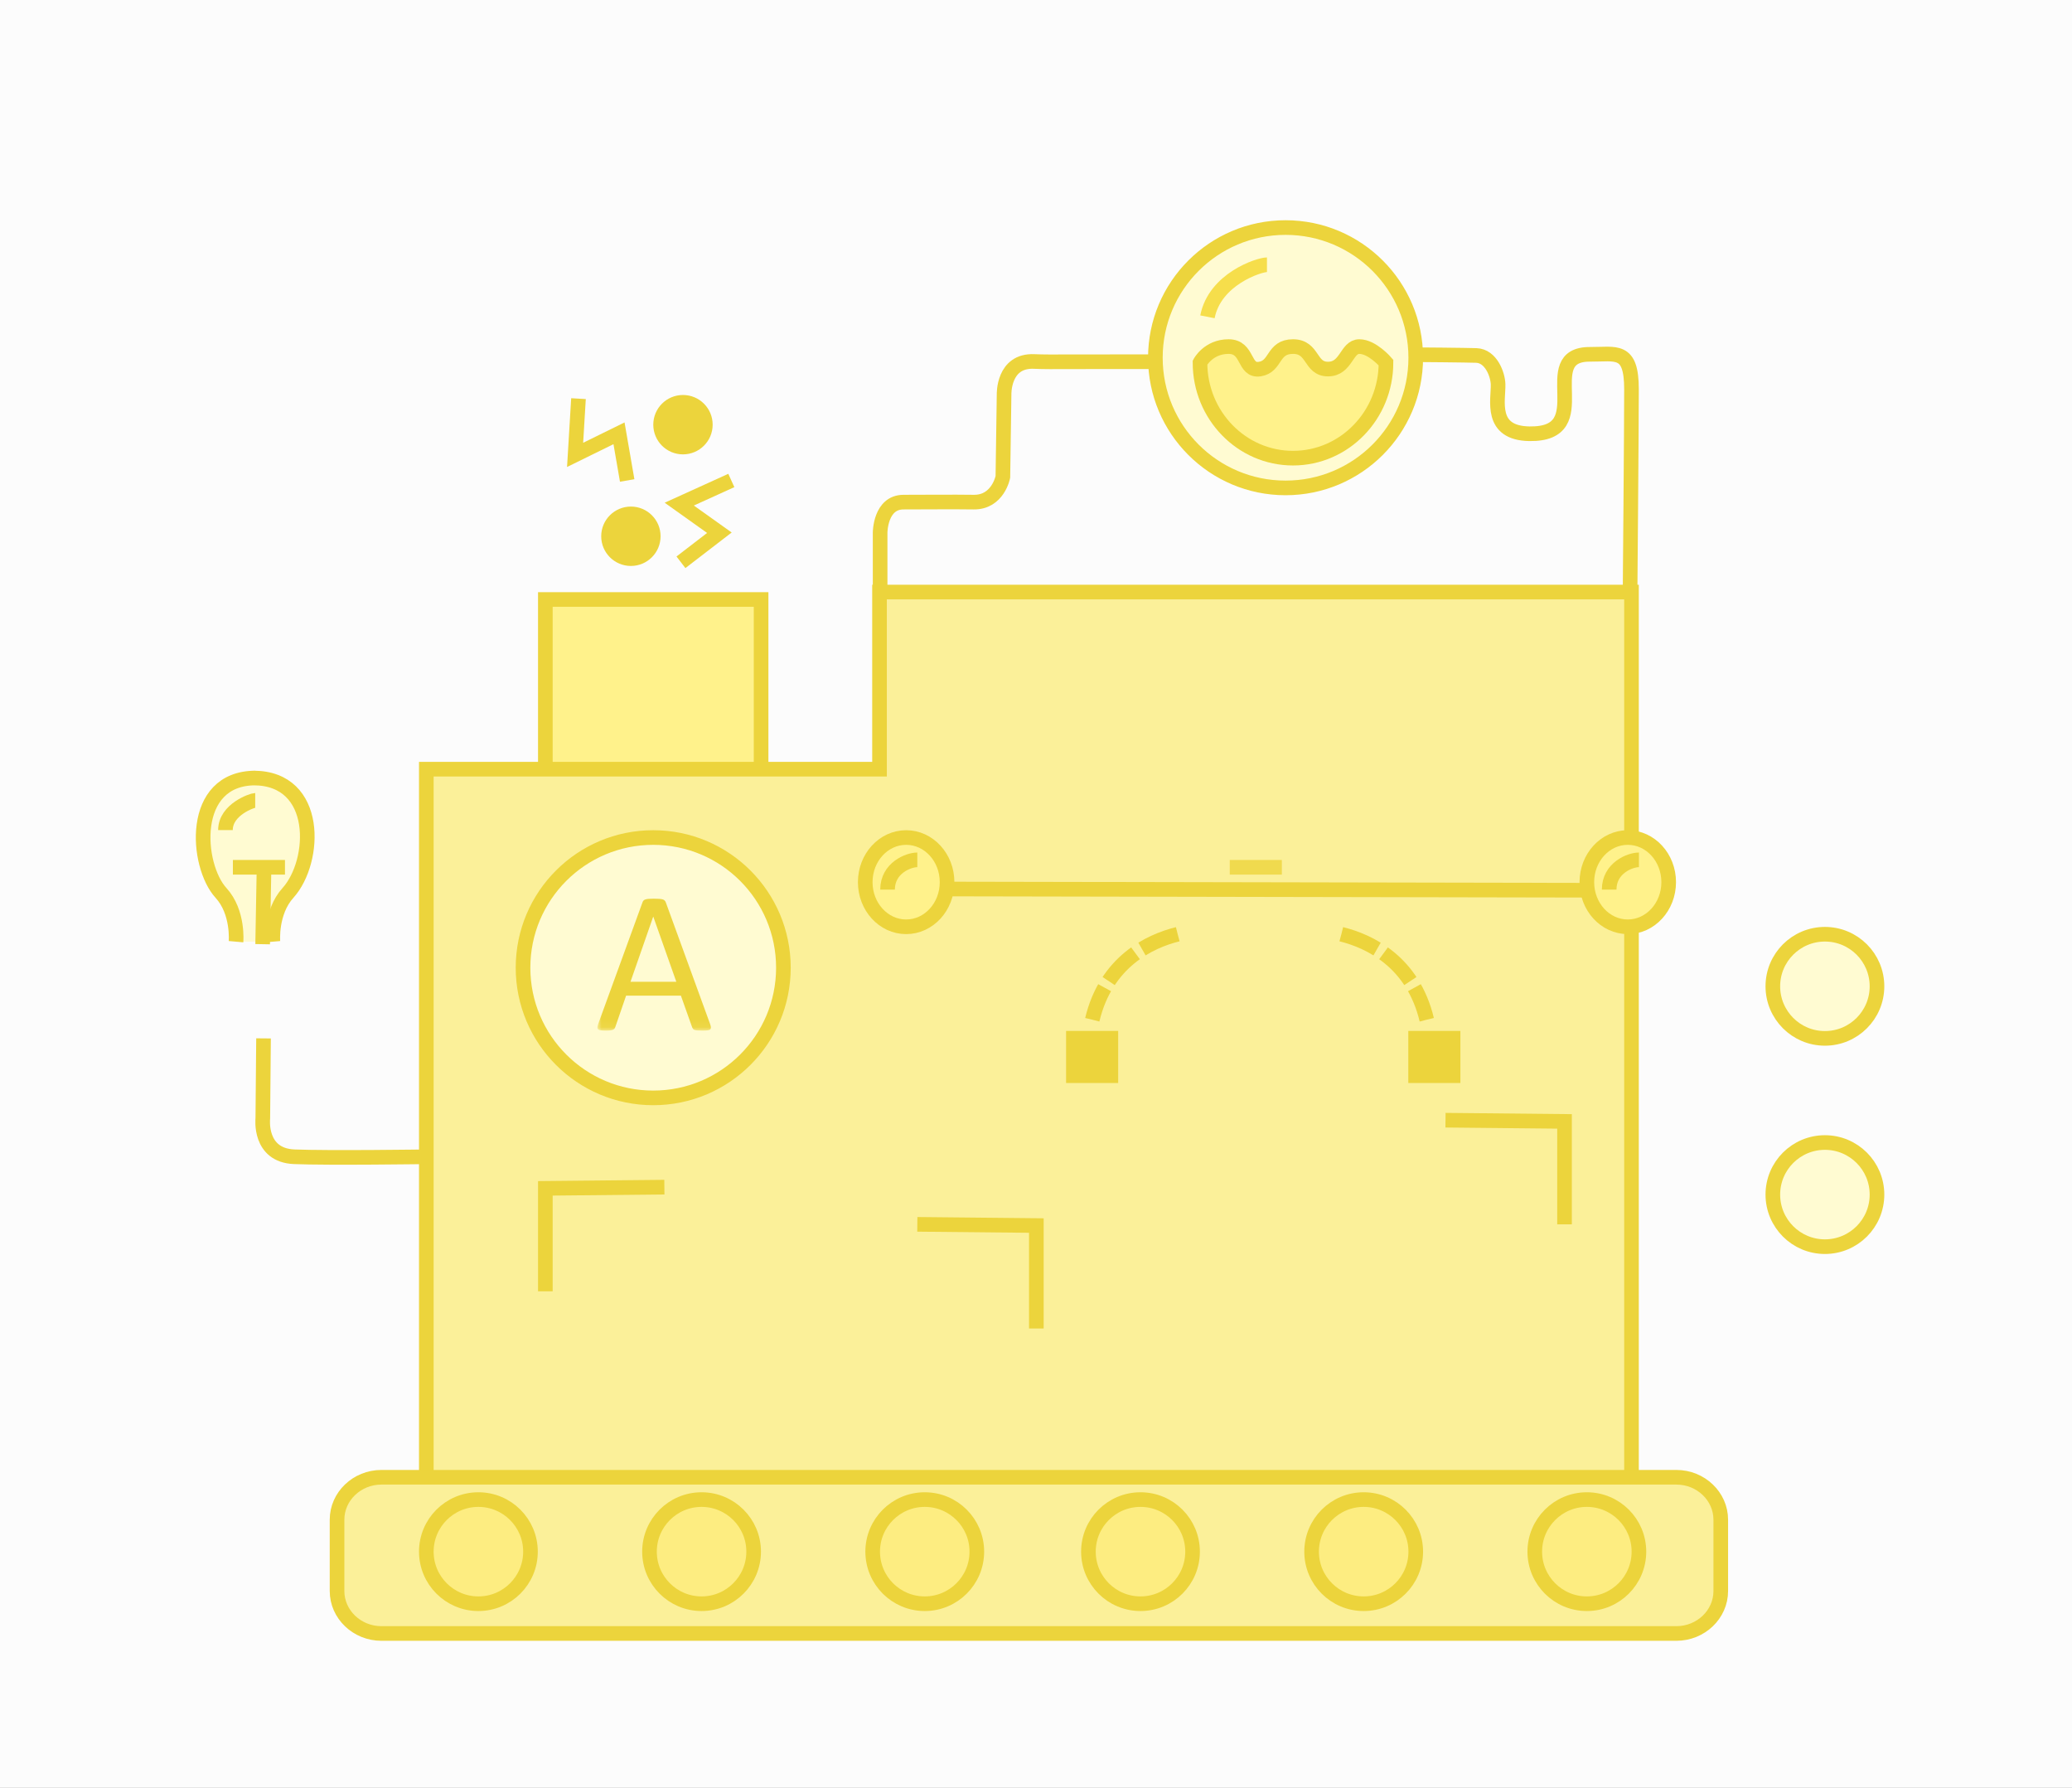 <?xml version="1.0" encoding="UTF-8" standalone="no"?>
<svg width="255px" height="220px" viewBox="0 0 255 220" version="1.1" xmlns="http://www.w3.org/2000/svg" xmlns:xlink="http://www.w3.org/1999/xlink">
    <rect x="0" y="0" width="255" height="220" fill="#333333" stroke="none"/>
    <!-- Generator: Sketch 3.8.3 (29802) - http://www.bohemiancoding.com/sketch -->
    <title>home-sme_features-design</title>
    <desc>Created with Sketch.</desc>
    <defs>
        <rect id="path-1" x="175.787" y="90.619" width="21.973" height="5.492"></rect>
        <mask id="mask-2" maskContentUnits="userSpaceOnUse" maskUnits="objectBoundingBox" x="0" y="0" width="21.973" height="5.492" fill="white">
            <use xlink:href="#path-1"></use>
        </mask>
        <rect id="path-3" x="175.787" y="116.249" width="21.973" height="5.492"></rect>
        <mask id="mask-4" maskContentUnits="userSpaceOnUse" maskUnits="objectBoundingBox" x="0" y="0" width="21.973" height="5.492" fill="white">
            <use xlink:href="#path-3"></use>
        </mask>
        <rect id="path-5" x="95.218" y="67.735" width="67.751" height="94.28"></rect>
        <mask id="mask-6" maskContentUnits="userSpaceOnUse" maskUnits="objectBoundingBox" x="0" y="0" width="67.751" height="94.28" fill="white">
            <use xlink:href="#path-5"></use>
        </mask>
        <polygon id="path-7" points="0 21.924 18.868 21.924 18.868 0 0 0"></polygon>
        <rect id="path-9" x="0" y="92.45" width="13.733" height="10.984"></rect>
        <mask id="mask-10" maskContentUnits="userSpaceOnUse" maskUnits="objectBoundingBox" x="0" y="0" width="13.733" height="10.984" fill="white">
            <use xlink:href="#path-9"></use>
        </mask>
        <rect id="path-11" x="1.831" y="87.873" width="9.156" height="6.407"></rect>
        <mask id="mask-12" maskContentUnits="userSpaceOnUse" maskUnits="objectBoundingBox" x="0" y="0" width="9.156" height="6.407" fill="white">
            <use xlink:href="#path-11"></use>
        </mask>
        <rect id="path-13" x="123.6" y="75.058" width="12.818" height="12.815"></rect>
        <mask id="mask-14" maskContentUnits="userSpaceOnUse" maskUnits="objectBoundingBox" x="0" y="0" width="12.818" height="12.815" fill="white">
            <use xlink:href="#path-13"></use>
        </mask>
        <rect id="path-15" x="125.431" y="114.418" width="38.453" height="40.275"></rect>
        <mask id="mask-16" maskContentUnits="userSpaceOnUse" maskUnits="objectBoundingBox" x="0" y="0" width="38.453" height="40.275" fill="white">
            <use xlink:href="#path-15"></use>
        </mask>
        <rect id="path-17" x="108.951" y="136.386" width="9.156" height="18.307"></rect>
        <mask id="mask-18" maskContentUnits="userSpaceOnUse" maskUnits="objectBoundingBox" x="0" y="0" width="9.156" height="18.307" fill="white">
            <use xlink:href="#path-17"></use>
        </mask>
        <rect id="path-19" x="45.778" y="122.656" width="16.48" height="32.037"></rect>
        <mask id="mask-20" maskContentUnits="userSpaceOnUse" maskUnits="objectBoundingBox" x="0" y="0" width="16.48" height="32.037" fill="white">
            <use xlink:href="#path-19"></use>
        </mask>
        <rect id="path-21" x="70.498" y="127.233" width="29.298" height="27.46"></rect>
        <mask id="mask-22" maskContentUnits="userSpaceOnUse" maskUnits="objectBoundingBox" x="0" y="0" width="29.298" height="27.46" fill="white">
            <use xlink:href="#path-21"></use>
        </mask>
    </defs>
    <g id="Page-1" stroke="none" stroke-width="1" fill="none" fill-rule="evenodd">
        <g id="Desktop-HD" transform="translate(-228, -103)">
            <g id="home-sme_features-design" transform="translate(228, 103)">
                <path d="M236,110 C234.511,110 231,111.36 231,115" id="Path-31" stroke="#ECD43C" stroke-width="1.8"></path>
                <path d="M236,138 C234.511,138 231,139.36 231,143" id="Path-31" stroke="#ECD43C" stroke-width="1.8"></path>
                <rect id="Rectangle-59" fill="#FCFCFC" x="0" y="0" width="255" height="220"></rect>
                <g id="Group" transform="translate(25, 28)">
                    <polygon id="Page-1" stroke="#ECD43C" stroke-width="1.8" fill="#FFF28B" points="42.116 70.481 68.667 70.481 68.667 45.767 42.116 45.767"></polygon>
                    <polygon id="Page-1" stroke="#ECD43C" stroke-width="1.8" fill="#FBF099" points="83.242 44.852 83.242 66.648 27.467 66.648 27.467 161.101 175.787 161.101 175.787 44.852"></polygon>
                    <path d="M137.333,15.6 C137.333,15.556 153.949,15.654 156.684,15.74 C158.505,15.797 159.339,18.101 159.369,19.291 C159.418,21.223 158.28,25.3 163.23,25.374 C171.68,25.5 163.847,15.561 170.681,15.6 C173.892,15.619 175.786,14.79 175.787,19.906 C175.787,24.649 175.613,44.852 175.613,44.852" id="Page-1" stroke="#ECD43C" stroke-width="1.8"></path>
                    <path d="M83.316,44.852 L83.316,37.547 C83.316,37.547 83.316,33.786 86.199,33.786 C88.542,33.786 92.402,33.749 94.819,33.786 C97.823,33.834 98.424,30.683 98.424,30.683 L98.572,20.557 C98.572,20.557 98.424,16.297 102.284,16.482 C103.31,16.531 105.077,16.528 106.515,16.515 C107.797,16.503 120.853,16.515 120.853,16.515" id="Page-1" stroke="#ECD43C" stroke-width="1.8"></path>
                    <ellipse id="Oval-4" stroke="#ECD43C" stroke-width="1.8" fill="#FFFBD2" cx="133.213" cy="16.019" rx="16.022" ry="16.019"></ellipse>
                    <path d="M145.573,16.616 C145.573,23.111 140.45,28.376 134.129,28.376 C127.808,28.376 122.684,23.111 122.684,16.616 C122.684,16.616 123.71,14.646 126.198,14.646 C128.687,14.646 127.999,17.735 130.048,17.414 C132.096,17.093 131.57,14.646 134.129,14.646 C136.688,14.646 136.161,17.414 138.437,17.414 C140.714,17.414 140.693,14.646 142.293,14.646 C143.892,14.646 145.573,16.616 145.573,16.616 Z" id="Page-1" stroke="#ECD43C" stroke-width="1.8" fill="#FFF28B"></path>
                    <path d="M130.924,4.577 C129.955,4.577 124.507,6.327 123.6,10.984" id="Path-31" stroke="#F6DE4B" stroke-width="1.8"></path>
                    <use id="Rectangle-27" stroke="#ECD43C" mask="url(#mask-2)" stroke-width="3.6" fill="#FFF28B" xlink:href="#path-1"></use>
                    <ellipse id="Oval-5" stroke="#ECD43C" stroke-width="1.8" fill="#FFFBD2" cx="199.591" cy="93.365" rx="6.409" ry="6.407"></ellipse>
                    <use id="Rectangle-27" stroke="#ECD43C" mask="url(#mask-4)" stroke-width="3.6" fill="#FFF28B" xlink:href="#path-3"></use>
                    <ellipse id="Oval-5" stroke="#ECD43C" stroke-width="1.8" fill="#FFFBD2" cx="199.591" cy="118.995" rx="6.409" ry="6.407"></ellipse>
                    <use id="Rectangle-29" stroke="#ECD43C" mask="url(#mask-6)" stroke-width="3.6" fill="#FFFBD2" xlink:href="#path-5"></use>
                    <ellipse id="Oval-7" stroke="#ECD43C" stroke-width="1.8" fill="#FFFBD2" cx="55.391" cy="91.077" rx="16.022" ry="16.019"></ellipse>
                    <g id="Page-1" transform="translate(48.524, 76.889)">
                        <mask id="mask-8" fill="white">
                            <use xlink:href="#path-7"></use>
                        </mask>
                        <g id="Clip-2"></g>
                        <path d="M6.877,7.907 L6.865,7.907 L4.069,15.923 L9.711,15.923 L6.877,7.907 Z M13.859,21.092 C13.926,21.274 13.962,21.42 13.966,21.533 C13.97,21.645 13.938,21.73 13.872,21.787 C13.804,21.846 13.695,21.882 13.539,21.899 C13.384,21.916 13.178,21.925 12.92,21.925 C12.661,21.925 12.453,21.918 12.299,21.905 C12.143,21.894 12.026,21.873 11.948,21.843 C11.868,21.815 11.81,21.774 11.772,21.725 C11.734,21.676 11.699,21.614 11.665,21.54 L10.274,17.625 L3.53,17.625 L2.201,21.489 C2.176,21.564 2.142,21.628 2.1,21.682 C2.058,21.736 1.998,21.781 1.919,21.819 C1.84,21.856 1.726,21.882 1.58,21.899 C1.433,21.916 1.244,21.925 1.009,21.925 C0.768,21.925 0.569,21.913 0.414,21.894 C0.26,21.873 0.151,21.833 0.089,21.774 C0.025,21.717 -0.003,21.633 0.001,21.52 C0.005,21.409 0.04,21.261 0.107,21.079 L5.548,6.143 C5.581,6.051 5.625,5.977 5.679,5.919 C5.733,5.86 5.813,5.815 5.918,5.782 C6.022,5.749 6.156,5.727 6.319,5.714 C6.483,5.701 6.689,5.695 6.939,5.695 C7.206,5.695 7.428,5.701 7.604,5.714 C7.779,5.727 7.92,5.749 8.03,5.782 C8.139,5.815 8.223,5.863 8.281,5.925 C8.339,5.987 8.385,6.064 8.419,6.155 L13.859,21.092 Z" id="Fill-1" fill="#ECD43C" mask="url(#mask-8)"></path>
                    </g>
                    <path d="M21.939,173 C18.936,173 16.48,170.652 16.48,167.782 L16.48,158.996 C16.48,156.126 18.936,153.778 21.939,153.778 L181.314,153.778 C184.317,153.778 186.773,156.126 186.773,158.996 L186.773,167.782 C186.773,170.652 184.317,173 181.314,173 L21.939,173 Z" id="Page-1" stroke="#ECD43C" stroke-width="1.8" fill="#FBF099"></path>
                    <rect id="Rectangle-33" fill="#ECD43C" x="106.204" y="98.857" width="6.409" height="6.407"></rect>
                    <rect id="Rectangle-33" fill="#ECD43C" x="148.32" y="98.857" width="6.409" height="6.407"></rect>
                    <ellipse id="Oval-8" stroke="#ECD43C" stroke-width="1.8" fill="#FDED81" cx="33.876" cy="162.931" rx="6.409" ry="6.407"></ellipse>
                    <ellipse id="Oval-8" stroke="#ECD43C" stroke-width="1.8" fill="#FDED81" cx="61.342" cy="162.931" rx="6.409" ry="6.407"></ellipse>
                    <ellipse id="Oval-8" stroke="#ECD43C" stroke-width="1.8" fill="#FDED81" cx="88.809" cy="162.931" rx="6.409" ry="6.407"></ellipse>
                    <ellipse id="Oval-8" stroke="#ECD43C" stroke-width="1.8" fill="#FDED81" cx="115.36" cy="162.931" rx="6.409" ry="6.407"></ellipse>
                    <ellipse id="Oval-8" stroke="#ECD43C" stroke-width="1.8" fill="#FDED81" cx="142.827" cy="162.931" rx="6.409" ry="6.407"></ellipse>
                    <ellipse id="Oval-8" stroke="#ECD43C" stroke-width="1.8" fill="#FDED81" cx="170.293" cy="162.931" rx="6.409" ry="6.407"></ellipse>
                    <path d="M7.432,99.772 L7.344,109.616 C7.344,109.616 6.817,114.163 11.214,114.341 C15.426,114.514 27.467,114.341 27.467,114.341" id="Page-1" stroke="#ECD43C" stroke-width="1.8"></path>
                    <use id="Rectangle-30" stroke="#ECD43C" mask="url(#mask-10)" stroke-width="3.6" fill="#FFF28B" xlink:href="#path-9"></use>
                    <use id="Rectangle-30" stroke="#ECD43C" mask="url(#mask-12)" stroke-width="3.6" fill="#FFF28B" xlink:href="#path-11"></use>
                    <path d="M8.585,87.873 C8.585,87.873 8.278,84.264 10.437,81.875 C13.954,77.984 14.359,67.735 6.194,67.735 L6.442,67.735 C-1.723,67.735 -0.891,78.497 2.2,81.875 C4.371,84.249 4.047,87.873 4.047,87.873" id="Fill-1" stroke="#ECD43C" stroke-width="1.8" fill="#FFFBD2"></path>
                    <path d="M7.499,78.48 L7.324,88.182 L7.499,78.48 Z" id="Path-40" stroke="#ECD43C" stroke-width="1.8"></path>
                    <path d="M3.662,78.72 L10.071,78.72" id="Path-41" stroke="#ECD43C" stroke-width="1.8"></path>
                    <path d="M6.409,70.481 C6.081,70.481 2.747,71.59 2.747,74.143" id="Path-42" stroke="#ECD43C" stroke-width="1.8"></path>
                    <polyline id="Page-1" stroke="#ECD43C" stroke-width="1.8" points="65.004 31.122 58.596 34.033 63.535 37.552 58.804 41.19"></polyline>
                    <polyline id="Page-1" stroke="#ECD43C" stroke-width="1.8" points="46.194 21.053 45.778 27.973 51.181 25.319 52.187 31.122"></polyline>
                    <ellipse id="Oval-14" stroke="#ECD43C" stroke-width="0.9" fill="#ECD43C" cx="59.053" cy="24.257" rx="3.204" ry="3.204"></ellipse>
                    <ellipse id="Oval-14" stroke="#ECD43C" stroke-width="0.9" fill="#ECD43C" cx="52.644" cy="37.987" rx="3.204" ry="3.204"></ellipse>
                    <path d="M88.809,81.388 L170.293,81.543" id="Path-45" stroke="#ECD43C" stroke-width="1.8"></path>
                    <ellipse id="Oval-5" stroke="#ECD43C" stroke-width="1.8" fill="#FFF28B" cx="86.52" cy="80.55" rx="5.036" ry="5.492"></ellipse>
                    <path d="M87.893,77.804 C86.803,77.804 84.231,78.8 84.231,81.466" id="Path-31" stroke="#ECD43C" stroke-width="1.8"></path>
                    <ellipse id="Oval-5" stroke="#ECD43C" stroke-width="1.8" fill="#FFF28B" cx="175.329" cy="80.55" rx="5.036" ry="5.492"></ellipse>
                    <path d="M176.702,77.804 C175.612,77.804 173.04,78.8 173.04,81.466" id="Path-31" stroke="#ECD43C" stroke-width="1.8"></path>
                    <use id="Rectangle-32" stroke="#ECD43C" mask="url(#mask-14)" stroke-width="3.6" fill="#FFF28B" xlink:href="#path-13"></use>
                    <g id="Page-1" transform="translate(140.08, 86.958)" stroke="#ECD43C" stroke-width="1.8" stroke-dasharray="4.776,0.955">
                        <path d="M0,0 C3.462,0.861 8.805,3.373 10.51,10.515" id="Stroke-3"></path>
                    </g>
                    <g id="Page-1" transform="translate(114.438, 92.458) scale(-1, 1) translate(-114.438, -92.458) translate(108.938, 86.958)" stroke="#ECD43C" stroke-width="1.8" stroke-dasharray="4.776,0.955">
                        <path d="M0,0 C3.462,0.861 8.805,3.373 10.51,10.515" id="Stroke-3"></path>
                    </g>
                    <path d="M126.347,78.72 L132.756,78.72" id="Path-50" stroke="#F0DA4E" stroke-width="1.8"></path>
                    <use id="Rectangle-35" stroke="#ECD43C" mask="url(#mask-16)" stroke-width="3.6" fill="#FFF5A7" xlink:href="#path-15"></use>
                    <use id="Rectangle-35" stroke="#ECD43C" mask="url(#mask-18)" stroke-width="3.6" fill="#FFF5A7" xlink:href="#path-17"></use>
                    <use id="Rectangle-35" stroke="#ECD43C" mask="url(#mask-20)" stroke-width="3.6" fill="#FFF5A7" xlink:href="#path-19"></use>
                    <use id="Rectangle-35" stroke="#ECD43C" mask="url(#mask-22)" stroke-width="3.6" fill="#FFF5A7" xlink:href="#path-21"></use>
                    <polyline id="Path-51" stroke="#ECD43C" stroke-width="1.8" points="42.116 130.894 42.116 118.226 56.764 118.079"></polyline>
                    <polyline id="Path-51" stroke="#ECD43C" stroke-width="1.8" transform="translate(95.218, 129.063) scale(-1, 1) translate(-95.218, -129.063) " points="87.893 135.471 87.893 122.803 102.542 122.656"></polyline>
                    <polyline id="Path-51" stroke="#ECD43C" stroke-width="1.8" transform="translate(160.222, 116.249) scale(-1, 1) translate(-160.222, -116.249) " points="152.898 122.656 152.898 109.988 167.547 109.841"></polyline>
                </g>
            </g>
        </g>
    </g>
</svg>